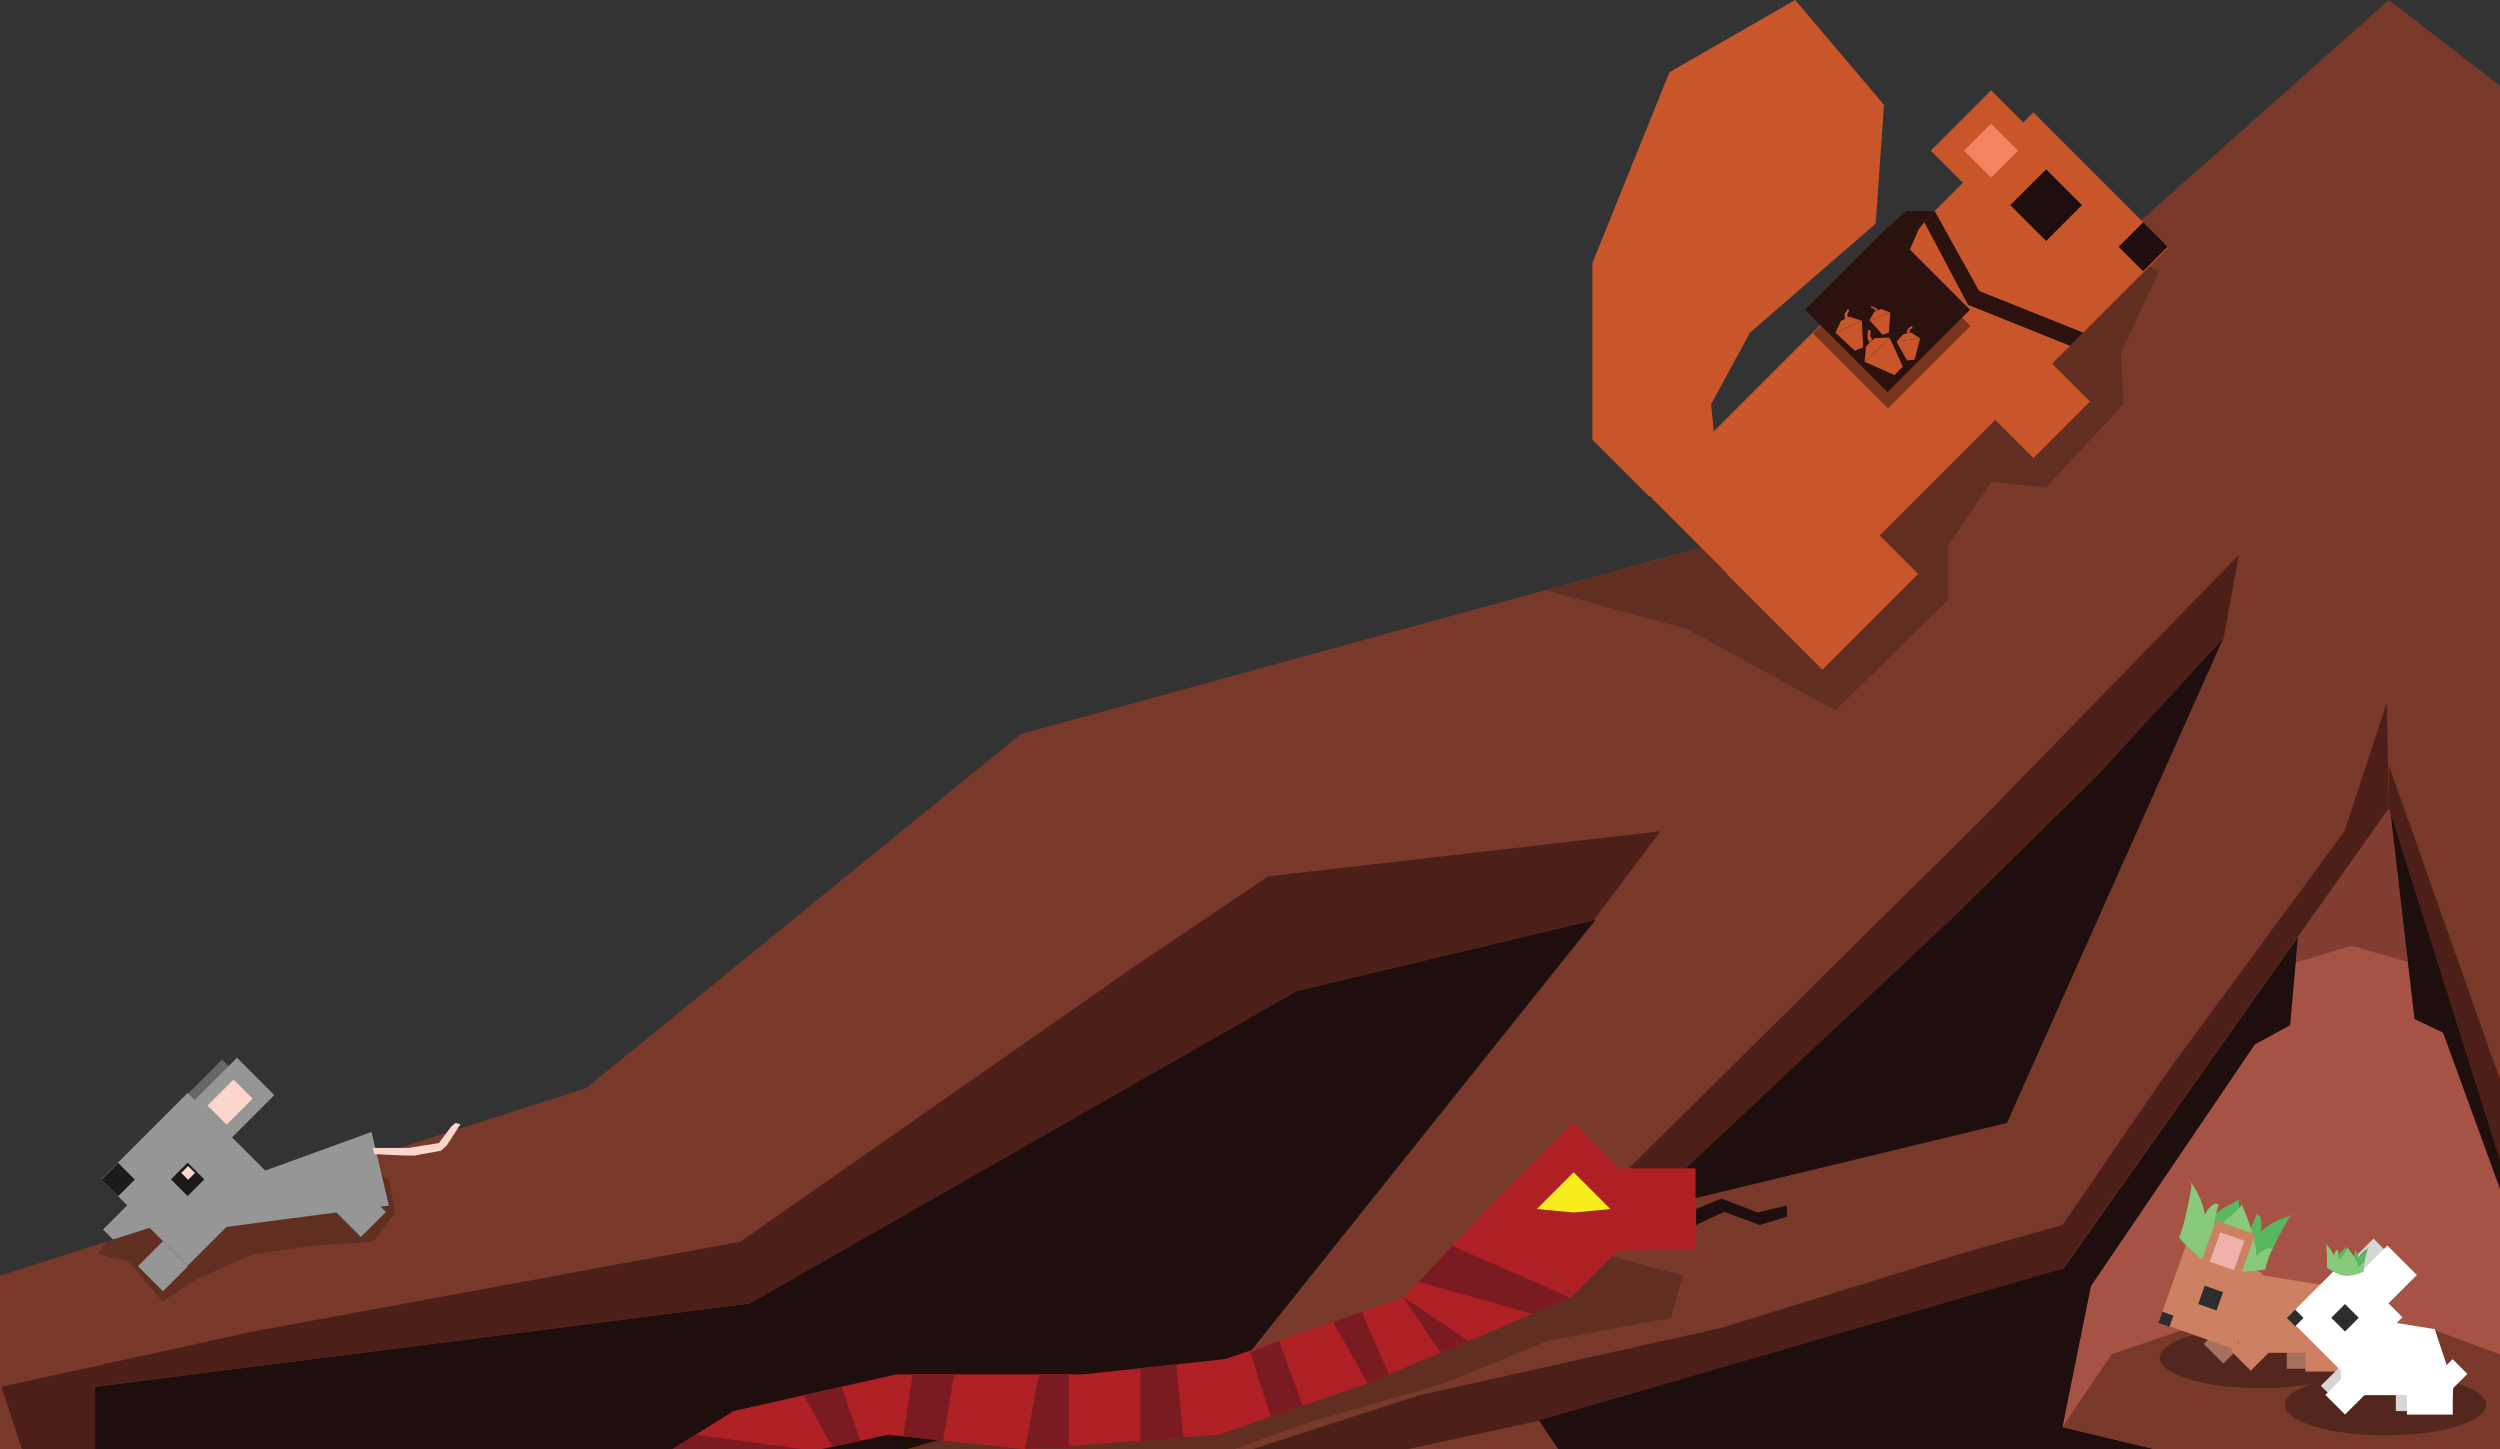<?xml version="1.0" encoding="utf-8"?>
<!-- Generator: Adobe Illustrator 21.0.2, SVG Export Plug-In . SVG Version: 6.00 Build 0)  -->
<svg version="1.1" xmlns="http://www.w3.org/2000/svg" xmlns:xlink="http://www.w3.org/1999/xlink" x="0px" y="0px"
	 viewBox="0 0 360 208.7" style="enable-background:new 0 0 360 208.7;" xml:space="preserve">
<rect x="0" y="0" width="360" height="208.7" fill="#333333" stroke="none"/>
<style type="text/css">
	.st0{fill:#C9552B;}
	.st1{fill:#2C120E;}
	.st2{fill:#142C24;}
	.st3{opacity:0.8;fill:#393F1F;}
	.st4{fill:#101413;}
	.st5{opacity:0.5;fill:#142C24;}
	.st6{opacity:0.2;fill:#393F1F;}
	.st7{opacity:0.5;fill:#101413;}
	.st8{opacity:0.2;fill:#142C24;}
	.st9{opacity:0.5;fill:#393F1F;}
	.st10{opacity:0.2;fill:#101413;}
	.st11{opacity:0.8;fill:#142C24;}
	.st12{fill:#393F1F;}
	.st13{opacity:0.8;fill:#101413;}
	.st14{fill:#222413;}
	.st15{fill:#F3BB4F;}
	.st16{fill:#78392A;}
	.st17{fill:#969696;}
	.st18{fill:#1E0E0D;}
	.st19{fill:#A65245;}
	.st20{fill:#481D14;}
	.st21{fill:#7A8636;}
	.st22{fill:none;stroke:#F3BB4F;stroke-miterlimit:10;}
	.st23{fill:#EF4136;}
	.st24{opacity:0.4;fill:#4C2018;}
	.st25{fill:#4C2018;}
	.st26{opacity:0.25;fill:#1E0E0D;}
	.st27{fill:#666766;}
	.st28{fill:#F48461;}
	.st29{opacity:0.5;fill:#2C120E;}
	.st30{fill:#FCD6CC;}
	.st31{fill:#1B1B1B;}
	.st32{fill:#AF2024;}
	.st33{fill:#512118;}
	.st34{fill:#F7EC1C;}
	.st35{fill:#7A1B22;}
	.st36{opacity:0.4;fill:#1E0E0D;}
	.st37{fill:#A57060;}
	.st38{fill:#CE8062;}
	.st39{fill:#59B661;}
	.st40{fill:#89C97C;}
	.st41{fill:#2D2D2D;}
	.st42{fill:#EFB1AC;}
	.st43{fill:#D6D6D6;}
	.st44{fill:#FFFFFF;}
	.st45{fill:#BCBCBC;}
	.st46{fill:#332222;}
	.st47{fill:#1C0D0D;}
	.st48{fill:#3E1128;}
	.st49{fill:#6D103D;}
	.st50{fill:#B03D79;}
	.st51{fill:#F6D6D5;}
	.st52{fill:#853A23;}
	.st53{fill:#BC1E70;}
	.st54{display:none;}
	.st55{display:inline;fill:#606161;}
	.st56{display:inline;fill:none;stroke:#EF467A;stroke-width:4;stroke-miterlimit:10;}
</style>
<g id="Ideeen">
</g>
<g id="Dark_Background">
</g>
<g id="Bosachtergrond">
</g>
<g id="Beige_Overlay">
</g>
<g id="Takken__x28_oa_x29_">
	
		<rect x="15.9" y="174.5" transform="matrix(0.707 0.707 -0.707 0.707 130.567 38.832)" class="st17" width="5.1" height="5.1"/>
	<polygon class="st18" points="360.7,209.6 360.7,13.3 346.6,2.4 267.2,87.2 154.3,114.4 94.2,162.4 0,189.1 0.3,209.1 	"/>
	<polygon class="st19" points="348.3,152 329.3,153 332.9,112.6 343.7,112.6 	"/>
	<polygon class="st24" points="330.6,138.6 332.9,112.6 343.7,112.6 346.7,138.5 338.6,136.2 	"/>
	<path class="st16" d="M361,48.8l19.5-20.6L344,0l-84,74.7l-113,31l-62.6,51L0,183.7l-52,18l6.3,7l33.7-6l12,30l13.6-6v-27l94.3-12
		l78.8-45l43.1-10.3L180,194.7l-95.6,27l9.7,11l92.8-24l43.1,15l44.1-4v-11l-49,1l-10.2-15l0,0l4.1,6l78.1-18l47-66.4l25,79.4
		l34-21.2L361,48.8z M289,161.7l-53,12.8l61-58.2l23.2-24.5L289,161.7z"/>
	<polygon class="st19" points="324.7,150.4 301.1,185.2 297,205.5 320,211 363.6,211 361.6,175.6 351.8,148.7 339,142.6 	"/>
	<polygon class="st25" points="186.8,142.7 229.5,132.5 239.1,119.7 182.6,126.2 163.6,139 106.6,178.8 36.1,191.8 0.2,199.7 
		9.7,228.5 13.7,226.7 13.7,199.7 108,187.7 	"/>
	<polygon class="st25" points="322.4,79.9 320.2,91.9 302.1,111.6 281.8,131.6 236,174.6 225.1,177.6 285.4,117.9 	"/>
	<polygon class="st25" points="221.1,204.7 191.9,211 181.6,210.5 180.3,208.7 204.4,200.9 247.9,191.2 283.1,180.3 297,176.4 
		312,154.5 337.6,119.7 343.7,101.2 344,116.4 297,182.7 	"/>
	<polygon class="st25" points="344,110.2 373.3,193.1 369,195.7 344,116.4 	"/>
	<polyline class="st18" points="244.2,174.1 247.9,172.6 253.1,174.6 257.3,173.6 257.3,175.2 253.4,176.4 248.3,174.5 244.2,176.4 
		244.2,174.1 	"/>
	<polygon class="st26" points="15.3,178.8 14.1,180.6 18.4,181.6 23.4,187.4 28.3,184.2 36.4,180.6 44.9,179.4 53.7,178.8 
		56.9,174.6 56,169.9 52,167.1 	"/>
</g>
<g id="Animales">
	
		<rect x="27.8" y="153.6" transform="matrix(0.707 0.707 -0.707 0.707 120.929 24.319)" class="st27" width="6.7" height="9"/>
	<polygon class="st26" points="244.9,78.9 222.6,85 243,90.6 264.3,102.3 280.5,86.4 280.5,78.5 286.8,69.4 294.6,70.2 305.8,58.2 
		305.4,50.9 310.9,39 303.5,36 	"/>
	<polygon class="st26" points="130.4,208.7 177.6,208.7 188.9,204.7 207.9,199.2 222.8,193.1 229.6,191.8 240.6,189.8 242.3,183.7 
		226.6,179.4 187.6,195.5 132.8,201.2 126.1,205.9 	"/>
	
		<rect x="279.1" y="21.9" transform="matrix(0.707 0.707 -0.707 0.707 110.967 -196.619)" class="st0" width="27.5" height="27.5"/>
	
		<rect x="18.2" y="161.1" transform="matrix(0.707 0.707 -0.707 0.707 128.047 30.621)" class="st17" width="17.6" height="17.6"/>
	
		<rect x="217.8" y="165.3" transform="matrix(0.707 0.707 -0.707 0.707 189.489 -109.262)" class="st32" width="17.6" height="17.6"/>
	<polygon class="st17" points="27.8,177.3 27.1,172.6 53.5,163 56,173.6 	"/>
	
		<rect x="20.9" y="179.8" transform="matrix(0.707 0.707 -0.707 0.707 135.811 36.831)" class="st17" width="5.1" height="5.1"/>
	
		<rect x="49.4" y="172" transform="matrix(0.707 0.707 -0.707 0.707 138.644 14.383)" class="st17" width="5.1" height="5.1"/>
	
		<rect x="29.4" y="153.5" transform="matrix(0.707 0.707 -0.707 0.707 121.864 23.013)" class="st17" width="7.6" height="10.2"/>
	
		<rect x="287.1" y="52.1" transform="matrix(0.707 0.707 -0.707 0.707 126.677 -190.112)" class="st0" width="11.5" height="11.5"/>
	
		<rect x="252.7" y="72.9" transform="matrix(0.707 0.707 -0.707 0.707 135.307 -161.329)" class="st0" width="19.5" height="19.5"/>
	
		<rect x="251.4" y="37.8" transform="matrix(0.707 0.707 -0.707 0.707 122.412 -168.989)" class="st0" width="27.5" height="50.8"/>
	
		<rect x="280.6" y="15.6" transform="matrix(0.707 0.707 -0.707 0.707 99.365 -196.416)" class="st0" width="12.3" height="12.3"/>
	<polygon class="st0" points="237.5,71.5 229.3,63.3 229.3,37.9 240.4,10.4 258.5,0 271.3,15.1 270.1,32.2 252,47.9 246.4,58.2 
		246.8,62.3 	"/>
	
		<rect x="291" y="25.9" transform="matrix(0.707 0.707 -0.707 0.707 107.216 -199.668)" class="st18" width="7.3" height="7.3"/>
	<rect x="306.1" y="33.1" transform="matrix(0.707 0.707 -0.707 0.707 115.605 -207.817)" class="st18" width="5" height="5"/>
	<rect x="284" y="19" transform="matrix(0.707 0.707 -0.707 0.707 99.365 -196.416)" class="st28" width="5.5" height="5.5"/>
	
		<rect x="264.8" y="39.1" transform="matrix(0.707 0.707 -0.707 0.707 113.356 -178.745)" class="st29" width="15.3" height="16.8"/>
	<polygon class="st1" points="300,47.9 285,41.9 278.6,30.4 277.1,32 283.4,43.9 298.1,49.8 	"/>
	
		<rect x="263.4" y="36.2" transform="matrix(0.707 0.707 -0.707 0.707 111.175 -179.092)" class="st1" width="16.8" height="16.8"/>
	<polygon class="st1" points="278.6,30.4 274.5,30.4 271.8,32.8 275,36 276.3,33 277.1,32 	"/>
	<g>
		<polygon class="st0" points="267.1,50.5 264.3,47.9 268.1,46.2 268.3,50 		"/>
		<polygon class="st0" points="265.1,46.2 264.3,47.9 268.1,46.2 266.3,45.6 		"/>
		<polygon class="st0" points="265.7,46 265.6,45.2 266.1,44.5 266.3,44.7 266,45.3 266.1,45.8 		"/>
	</g>
	<g>
		<polygon class="st0" points="272,47.9 272.2,45 269.2,46.1 271.1,48.2 		"/>
		<polygon class="st0" points="270.9,44.5 272.2,45 269.2,46.1 269.9,44.9 		"/>
		<polygon class="st0" points="270.5,44.7 270.1,44.3 269.5,44.1 269.4,44.3 269.9,44.5 270.1,44.8 		"/>
	</g>
	<g>
		<polygon class="st0" points="272.8,54 268.5,52.1 272.1,48.6 274,52.8 		"/>
		<polygon class="st0" points="268.7,49.9 268.5,52.1 272.1,48.6 269.9,48.7 		"/>
		<polygon class="st0" points="269.2,49.4 268.9,48.6 269,47.5 269.4,47.6 269.3,48.4 269.6,48.9 		"/>
	</g>
	<g>
		<polygon class="st0" points="274.6,51.9 273.1,49.2 276.5,48.7 275.7,51.8 		"/>
		<polygon class="st0" points="274.1,48.1 273.1,49.2 276.5,48.7 275.2,47.9 		"/>
		<polygon class="st0" points="274.6,48 274.7,47.4 275.3,46.9 275.4,47.2 275,47.5 275,47.9 		"/>
	</g>
	<polygon class="st30" points="53.7,165.3 58.8,165.3 63.2,164.6 65,162.2 65.6,161.7 66.3,161.9 64.3,165 63.5,165.7 59.7,166.4 
		58.3,166.4 53.9,166.2 	"/>
	
		<rect x="25.3" y="168.2" transform="matrix(0.707 0.707 -0.707 0.707 128.047 30.621)" class="st31" width="3.4" height="3.4"/>
	
		<rect x="15.3" y="168.2" transform="matrix(0.707 0.707 -0.707 0.707 125.107 37.719)" class="st31" width="3.4" height="3.4"/>
	
		<rect x="31.2" y="156" transform="matrix(-0.707 -0.707 0.707 -0.707 -55.598 294.303)" class="st30" width="3.9" height="5.3"/>
	
		<rect x="26.4" y="168.2" transform="matrix(0.707 0.707 -0.707 0.707 127.34 30.328)" class="st30" width="1.4" height="1.4"/>
	<polygon class="st32" points="90.4,212.7 105.6,203.2 129.1,197.9 156.1,197.9 176.5,195.7 202.1,186.8 214.2,174.1 226.6,186.6 
		214.6,191.8 196.9,199.2 175.5,206.6 147.6,208.7 127.9,206.6 107.6,211 	"/>
	
		<rect x="232.4" y="168.2" transform="matrix(1.543594e-13 1 -1 1.543594e-13 412.364 -64.158)" class="st32" width="11.8" height="11.8"/>
	<polygon class="st34" points="226.6,174.6 221.3,174.1 226.6,168.8 231.9,174.1 	"/>
	<polygon class="st35" points="204.3,184.6 220.6,189.2 226,186.8 209.1,179.4 	"/>
	<polygon class="st35" points="196.1,188.9 200,197.9 196.9,199.2 192,190.4 	"/>
	<polygon class="st35" points="187.6,202.4 184.2,193.1 180,194.7 183,204 	"/>
	<polygon class="st35" points="170.4,207 169.4,196.5 164.2,197 164.2,207.5 	"/>
	<polygon class="st35" points="153.9,208.3 153.9,197.9 149.6,197.9 147.6,208.7 	"/>
	<polygon class="st35" points="135.8,207.5 137.4,197.9 131.4,197.9 130.1,206.8 	"/>
	<polygon class="st35" points="123.9,207.5 121.2,199.7 115.7,200.9 119.8,208.3 	"/>
	<polygon class="st35" points="100.2,206.6 115.7,208.7 107.6,211 95.3,209.6 	"/>
	<polygon class="st35" points="202.1,186.8 207.4,194.8 211.5,193.1 	"/>
</g>
<g id="Bunnies">
	<polygon class="st16" points="297,205.5 320,211 367.9,211 372.6,199.7 349.9,191.3 321.1,189.2 304.1,195 	"/>
	<g>
		<ellipse class="st36" cx="325.5" cy="195.5" rx="14.5" ry="4.4"/>
		
			<rect x="315.7" y="175.5" transform="matrix(0.942 0.335 -0.335 0.942 78.576 -96.314)" class="st37" width="6" height="8.6"/>
		
			<rect x="318.2" y="191.6" transform="matrix(0.707 0.707 -0.707 0.707 230.649 -169.737)" class="st37" width="4" height="4"/>
		<rect x="329.3" y="193.1" class="st37" width="6.6" height="4"/>
		<polygon class="st38" points="322.4,194.8 322.4,183.1 336,185.3 338.6,193.4 338.5,194.8 		"/>
		
			<rect x="312.6" y="181" transform="matrix(0.942 0.335 -0.335 0.942 80.915 -95.827)" class="st38" width="11.7" height="11.7"/>
		<g>
			<g>
				<path class="st39" d="M315.3,175.5l-0.5-0.3c-0.2,1-0.6,2-1.1,3c0,0,2.7,3.4,6,4.3c2.7,0.8,6.5-0.2,6.5-0.2
					c0.9-2.2,1.9-4.3,3.1-6.4c0.2-0.4,0.5-0.9,1-0.9l0.2-0.1c-1.8,0.4-3.6,1.2-5,2.5l0.1-0.3c0.1-0.7,0.1-1.4-0.2-2l-0.4-0.3
					c-0.4,1.1-1,2.2-1.6,3.3l-0.3-0.6c-0.3-1.4-0.6-2.8-0.7-4.2c0-0.2,0-0.3,0-0.5c0.1-0.1,0.2-0.3,0.4-0.3l-1.2,0.7
					c-1.2,0.6-2.4,1.3-3.4,2.2c-1,0.9-1.7,1-2.1,2.3C316,177.8,315.8,176.6,315.3,175.5z"/>
			</g>
			<g>
				<path class="st40" d="M326.6,179.7l0.6,0.1c-0.5,1-0.8,2-1,3c0,0-4.2,0.9-7.3-0.4c-2.6-1.1-5-4.2-5-4.2c0.7-2.3,1.2-4.6,1.6-6.9
					c0.1-0.5,0.1-1-0.3-1.3l-0.1-0.2c1.2,1.4,2.1,3.2,2.4,5.1l0.1-0.2c0.3-0.6,0.8-1.1,1.4-1.4l0.5,0.1c-0.4,1.2-0.6,2.3-0.8,3.6
					l0.6-0.3c1.1-0.9,2.2-1.8,3.2-2.8c0.1-0.1,0.2-0.2,0.3-0.4c0-0.2,0-0.3-0.1-0.4l0.5,1.3c0.5,1.2,1,2.5,1.3,3.8
					c0.2,1.3,0.7,1.8,0.2,3.1C324.6,181,325.5,180.2,326.6,179.7z"/>
			</g>
		</g>
		
			<rect x="317.8" y="176.5" transform="matrix(0.942 0.335 -0.335 0.942 78.854 -96.985)" class="st38" width="6" height="7.6"/>
		
			<rect x="322.1" y="192.6" transform="matrix(0.707 0.707 -0.707 0.707 232.551 -172.171)" class="st38" width="4" height="4"/>
		
			<rect x="337" y="190.2" transform="matrix(0.707 0.707 -0.707 0.707 234.76 -183.218)" class="st38" width="3" height="3"/>
		<rect x="332" y="193.5" class="st38" width="6.6" height="4"/>
		
			<rect x="317.1" y="185.5" transform="matrix(0.942 0.335 -0.335 0.942 80.915 -95.827)" class="st41" width="2.8" height="2.8"/>
		
			<rect x="311.2" y="189.1" transform="matrix(0.942 0.335 -0.335 0.942 81.569 -93.496)" class="st41" width="1.7" height="1.7"/>
		
			<rect x="319" y="177.9" transform="matrix(0.942 0.335 -0.335 0.942 78.814 -97.007)" class="st42" width="3.7" height="4.5"/>
	</g>
	<ellipse class="st36" cx="343.5" cy="202.3" rx="14.5" ry="4.4"/>
	<g>
		
			<rect x="337.9" y="179.3" transform="matrix(0.707 0.707 -0.707 0.707 229.651 -187.302)" class="st43" width="6" height="8.6"/>
		
			<rect x="335.1" y="197.6" transform="matrix(0.707 0.707 -0.707 0.707 239.816 -179.887)" class="st43" width="4" height="4"/>
		<rect x="345" y="199.2" class="st43" width="6.6" height="4"/>
		<polygon class="st44" points="337.1,200.9 337.1,189.2 350.6,191.4 353.3,199.5 353.2,200.9 		"/>
		
			<rect x="339.9" y="180.3" transform="matrix(0.707 0.707 -0.707 0.707 230.944 -188.423)" class="st44" width="6" height="8.6"/>
		
			<rect x="331.8" y="183.9" transform="matrix(0.707 0.707 -0.707 0.707 233.115 -183.181)" class="st44" width="11.7" height="11.7"/>
		
			<rect x="335.7" y="198.9" transform="matrix(0.707 0.707 -0.707 0.707 240.971 -179.927)" class="st44" width="4" height="4"/>
		
			<rect x="351.7" y="196.4" transform="matrix(0.707 0.707 -0.707 0.707 243.383 -191.782)" class="st44" width="3" height="3"/>
		<rect x="346.6" y="199.7" class="st44" width="6.6" height="4"/>
		
			<rect x="336.3" y="188.4" transform="matrix(0.707 0.707 -0.707 0.707 233.115 -183.181)" class="st41" width="2.8" height="2.8"/>
		
			<rect x="329.7" y="189" transform="matrix(0.707 0.707 -0.707 0.707 231.028 -178.142)" class="st41" width="1.7" height="1.7"/>
	</g>
	<g>
		<g>
			<path class="st39" d="M335.4,181.3l-0.2-0.1c0,0.4,0,0.9-0.2,1.3c0,0,1.4,1.1,2.8,1.1c1.2,0,2.5-0.7,2.5-0.7
				c0.1-0.9,0.3-1.9,0.6-2.8c0-0.2,0.1-0.4,0.3-0.4l0.1-0.1c-0.7,0.3-1.3,0.8-1.7,1.5l0-0.1c0-0.3-0.1-0.5-0.3-0.8l-0.2-0.1
				c0,0.5-0.2,1-0.3,1.4l-0.2-0.2c-0.3-0.5-0.5-1-0.7-1.6c0-0.1,0-0.1,0-0.2c0-0.1,0.1-0.1,0.1-0.1l-0.4,0.4
				c-0.4,0.4-0.8,0.7-1.1,1.2c-0.3,0.5-0.6,0.5-0.6,1.1C335.9,182.1,335.7,181.7,335.4,181.3z"/>
		</g>
		<g>
			<path class="st40" d="M340.3,181.8l0.2,0c-0.1,0.4-0.1,0.9-0.1,1.3c0,0-1.6,0.8-2.9,0.6c-1.1-0.2-2.4-1.2-2.4-1.2
				c0-1,0-1.9-0.1-2.9c0-0.2-0.1-0.4-0.2-0.5l-0.1-0.1c0.6,0.4,1.1,1.1,1.4,1.8l0-0.1c0.1-0.3,0.2-0.5,0.4-0.7l0.2,0
				c0,0.5,0,1,0.1,1.5l0.2-0.2c0.4-0.5,0.7-0.9,1-1.4c0-0.1,0.1-0.1,0.1-0.2c0-0.1,0-0.1-0.1-0.2l0.3,0.5c0.3,0.4,0.7,0.9,0.9,1.4
				c0.2,0.5,0.5,0.6,0.4,1.2C339.6,182.5,339.9,182.1,340.3,181.8z"/>
		</g>
	</g>
</g>
<g id="Rode_panda">
</g>
<g id="Tekst">
</g>
<g id="Grijze_vierkanten" class="st54">
</g>
</svg>
